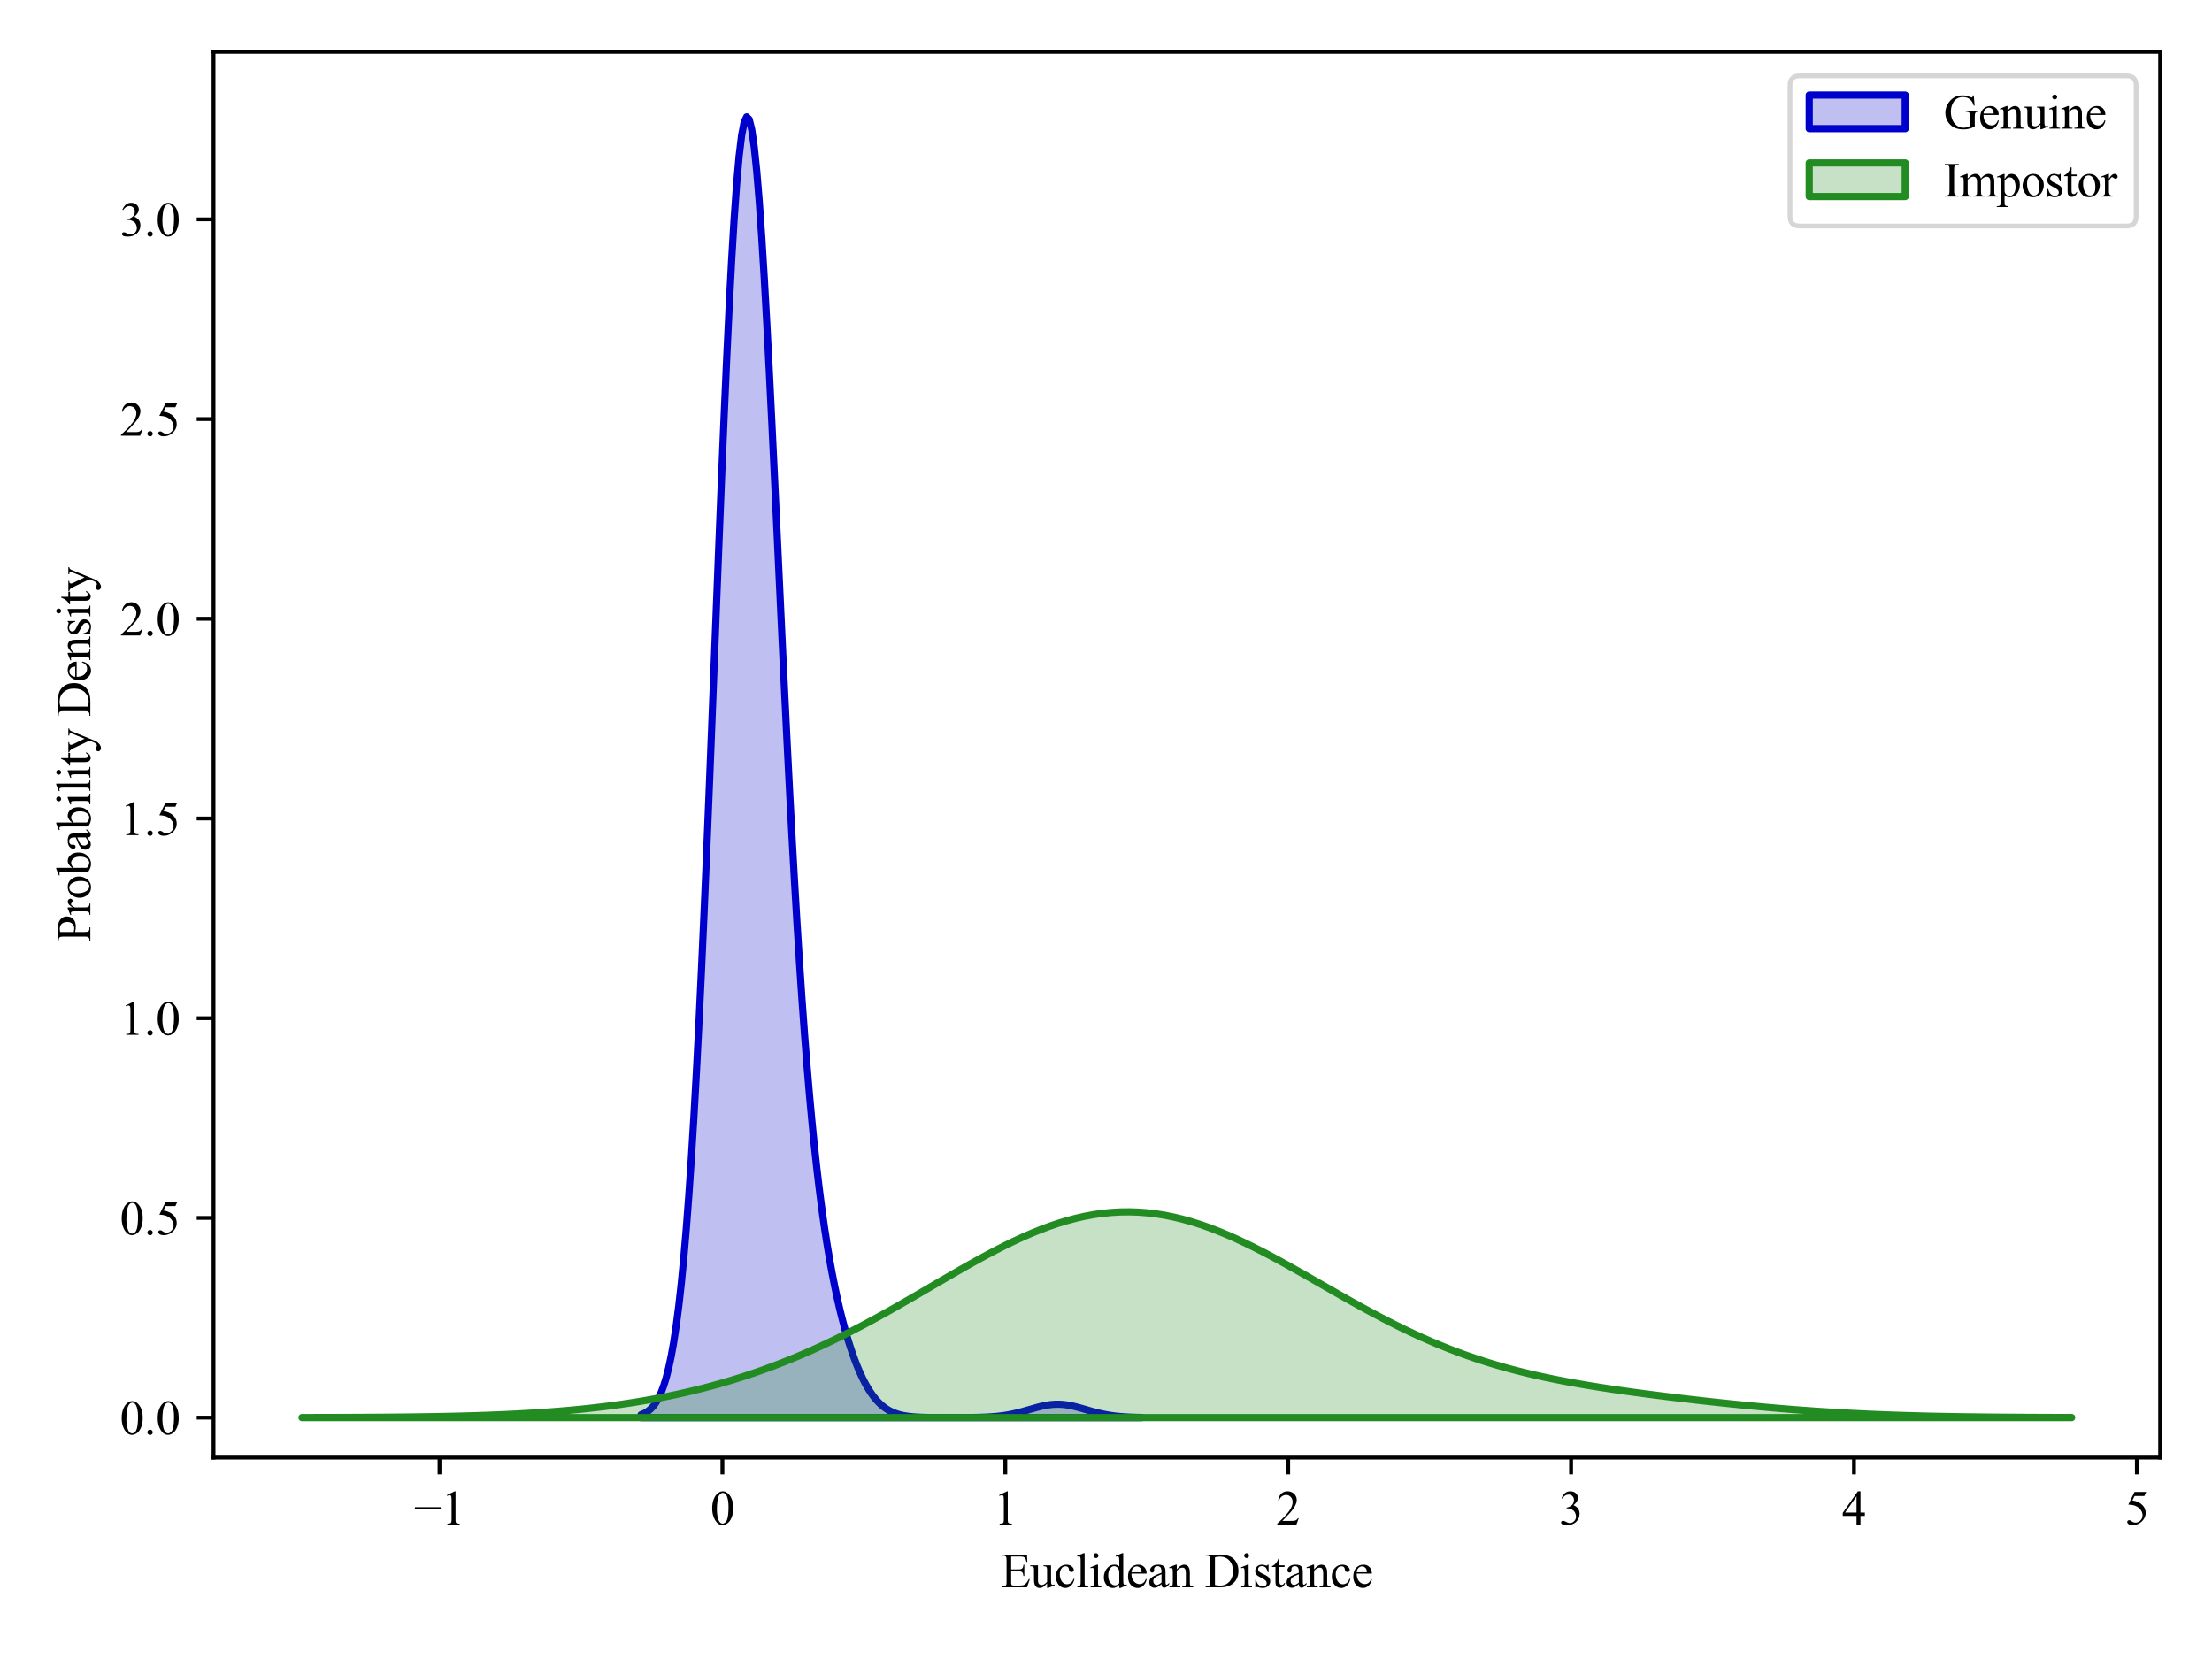<?xml version="1.0" encoding="utf-8" standalone="no"?>
<!DOCTYPE svg PUBLIC "-//W3C//DTD SVG 1.1//EN"
  "http://www.w3.org/Graphics/SVG/1.1/DTD/svg11.dtd">
<svg xmlns:xlink="http://www.w3.org/1999/xlink" width="460.8pt" height="345.6pt" viewBox="0 0 460.8 345.6" xmlns="http://www.w3.org/2000/svg" version="1.1">
 <defs>
  <style type="text/css">*{stroke-linejoin: round; stroke-linecap: butt}</style>
 </defs>
 <g id="figure_1">
  <g id="patch_1">
   <path d="M 0 345.6 
L 460.8 345.6 
L 460.8 0 
L 0 0 
z
" style="fill: #ffffff"/>
  </g>
  <g id="axes_1">
   <g id="patch_2">
    <path d="M 44.48 303.64 
L 450 303.64 
L 450 10.8 
L 44.48 10.8 
z
" style="fill: #ffffff"/>
   </g>
   <g id="PolyCollection_1">
    <defs>
     <path id="mff03c58e31" d="M 133.545 -50.89 
L 133.545 -50.281 
L 134.069 -50.281 
L 134.593 -50.281 
L 135.116 -50.281 
L 135.64 -50.281 
L 136.164 -50.281 
L 136.688 -50.281 
L 137.212 -50.281 
L 137.736 -50.281 
L 138.26 -50.281 
L 138.784 -50.281 
L 139.308 -50.281 
L 139.832 -50.281 
L 140.356 -50.281 
L 140.879 -50.281 
L 141.403 -50.281 
L 141.927 -50.281 
L 142.451 -50.281 
L 142.975 -50.281 
L 143.499 -50.281 
L 144.023 -50.281 
L 144.547 -50.281 
L 145.071 -50.281 
L 145.595 -50.281 
L 146.118 -50.281 
L 146.642 -50.281 
L 147.166 -50.281 
L 147.69 -50.281 
L 148.214 -50.281 
L 148.738 -50.281 
L 149.262 -50.281 
L 149.786 -50.281 
L 150.31 -50.281 
L 150.834 -50.281 
L 151.358 -50.281 
L 151.881 -50.281 
L 152.405 -50.281 
L 152.929 -50.281 
L 153.453 -50.281 
L 153.977 -50.281 
L 154.501 -50.281 
L 155.025 -50.281 
L 155.549 -50.281 
L 156.073 -50.281 
L 156.597 -50.281 
L 157.121 -50.281 
L 157.644 -50.281 
L 158.168 -50.281 
L 158.692 -50.281 
L 159.216 -50.281 
L 159.74 -50.281 
L 160.264 -50.281 
L 160.788 -50.281 
L 161.312 -50.281 
L 161.836 -50.281 
L 162.36 -50.281 
L 162.883 -50.281 
L 163.407 -50.281 
L 163.931 -50.281 
L 164.455 -50.281 
L 164.979 -50.281 
L 165.503 -50.281 
L 166.027 -50.281 
L 166.551 -50.281 
L 167.075 -50.281 
L 167.599 -50.281 
L 168.123 -50.281 
L 168.646 -50.281 
L 169.17 -50.281 
L 169.694 -50.281 
L 170.218 -50.281 
L 170.742 -50.281 
L 171.266 -50.281 
L 171.79 -50.281 
L 172.314 -50.281 
L 172.838 -50.281 
L 173.362 -50.281 
L 173.886 -50.281 
L 174.409 -50.281 
L 174.933 -50.281 
L 175.457 -50.281 
L 175.981 -50.281 
L 176.505 -50.281 
L 177.029 -50.281 
L 177.553 -50.281 
L 178.077 -50.281 
L 178.601 -50.281 
L 179.125 -50.281 
L 179.648 -50.281 
L 180.172 -50.281 
L 180.696 -50.281 
L 181.22 -50.281 
L 181.744 -50.281 
L 182.268 -50.281 
L 182.792 -50.281 
L 183.316 -50.281 
L 183.84 -50.281 
L 184.364 -50.281 
L 184.888 -50.281 
L 185.411 -50.281 
L 185.935 -50.281 
L 186.459 -50.281 
L 186.983 -50.281 
L 187.507 -50.281 
L 188.031 -50.281 
L 188.555 -50.281 
L 189.079 -50.281 
L 189.603 -50.281 
L 190.127 -50.281 
L 190.651 -50.281 
L 191.174 -50.281 
L 191.698 -50.281 
L 192.222 -50.281 
L 192.746 -50.281 
L 193.27 -50.281 
L 193.794 -50.281 
L 194.318 -50.281 
L 194.842 -50.281 
L 195.366 -50.281 
L 195.89 -50.281 
L 196.413 -50.281 
L 196.937 -50.281 
L 197.461 -50.281 
L 197.985 -50.281 
L 198.509 -50.281 
L 199.033 -50.281 
L 199.557 -50.281 
L 200.081 -50.281 
L 200.605 -50.281 
L 201.129 -50.281 
L 201.653 -50.281 
L 202.176 -50.281 
L 202.7 -50.281 
L 203.224 -50.281 
L 203.748 -50.281 
L 204.272 -50.281 
L 204.796 -50.281 
L 205.32 -50.281 
L 205.844 -50.281 
L 206.368 -50.281 
L 206.892 -50.281 
L 207.416 -50.281 
L 207.939 -50.281 
L 208.463 -50.281 
L 208.987 -50.281 
L 209.511 -50.281 
L 210.035 -50.281 
L 210.559 -50.281 
L 211.083 -50.281 
L 211.607 -50.281 
L 212.131 -50.281 
L 212.655 -50.281 
L 213.178 -50.281 
L 213.702 -50.281 
L 214.226 -50.281 
L 214.75 -50.281 
L 215.274 -50.281 
L 215.798 -50.281 
L 216.322 -50.281 
L 216.846 -50.281 
L 217.37 -50.281 
L 217.894 -50.281 
L 218.418 -50.281 
L 218.941 -50.281 
L 219.465 -50.281 
L 219.989 -50.281 
L 220.513 -50.281 
L 221.037 -50.281 
L 221.561 -50.281 
L 222.085 -50.281 
L 222.609 -50.281 
L 223.133 -50.281 
L 223.657 -50.281 
L 224.181 -50.281 
L 224.704 -50.281 
L 225.228 -50.281 
L 225.752 -50.281 
L 226.276 -50.281 
L 226.8 -50.281 
L 227.324 -50.281 
L 227.848 -50.281 
L 228.372 -50.281 
L 228.896 -50.281 
L 229.42 -50.281 
L 229.943 -50.281 
L 230.467 -50.281 
L 230.991 -50.281 
L 231.515 -50.281 
L 232.039 -50.281 
L 232.563 -50.281 
L 233.087 -50.281 
L 233.611 -50.281 
L 234.135 -50.281 
L 234.659 -50.281 
L 235.183 -50.281 
L 235.706 -50.281 
L 236.23 -50.281 
L 236.754 -50.281 
L 237.278 -50.281 
L 237.802 -50.281 
L 237.802 -50.312 
L 237.802 -50.312 
L 237.278 -50.321 
L 236.754 -50.333 
L 236.23 -50.348 
L 235.706 -50.367 
L 235.183 -50.389 
L 234.659 -50.416 
L 234.135 -50.449 
L 233.611 -50.488 
L 233.087 -50.534 
L 232.563 -50.588 
L 232.039 -50.651 
L 231.515 -50.722 
L 230.991 -50.803 
L 230.467 -50.894 
L 229.943 -50.995 
L 229.42 -51.106 
L 228.896 -51.227 
L 228.372 -51.356 
L 227.848 -51.494 
L 227.324 -51.638 
L 226.8 -51.786 
L 226.276 -51.938 
L 225.752 -52.09 
L 225.228 -52.241 
L 224.704 -52.386 
L 224.181 -52.525 
L 223.657 -52.653 
L 223.133 -52.768 
L 222.609 -52.868 
L 222.085 -52.951 
L 221.561 -53.014 
L 221.037 -53.056 
L 220.513 -53.076 
L 219.989 -53.073 
L 219.465 -53.048 
L 218.941 -53.001 
L 218.418 -52.933 
L 217.894 -52.847 
L 217.37 -52.743 
L 216.846 -52.624 
L 216.322 -52.493 
L 215.798 -52.353 
L 215.274 -52.206 
L 214.75 -52.055 
L 214.226 -51.902 
L 213.702 -51.751 
L 213.178 -51.603 
L 212.655 -51.461 
L 212.131 -51.325 
L 211.607 -51.198 
L 211.083 -51.08 
L 210.559 -50.971 
L 210.035 -50.872 
L 209.511 -50.783 
L 208.987 -50.705 
L 208.463 -50.635 
L 207.939 -50.575 
L 207.416 -50.523 
L 206.892 -50.479 
L 206.368 -50.441 
L 205.844 -50.409 
L 205.32 -50.383 
L 204.796 -50.362 
L 204.272 -50.344 
L 203.748 -50.33 
L 203.224 -50.319 
L 202.7 -50.31 
L 202.176 -50.303 
L 201.653 -50.298 
L 201.129 -50.293 
L 200.605 -50.29 
L 200.081 -50.288 
L 199.557 -50.286 
L 199.033 -50.285 
L 198.509 -50.284 
L 197.985 -50.284 
L 197.461 -50.284 
L 196.937 -50.285 
L 196.413 -50.286 
L 195.89 -50.288 
L 195.366 -50.29 
L 194.842 -50.293 
L 194.318 -50.298 
L 193.794 -50.304 
L 193.27 -50.313 
L 192.746 -50.324 
L 192.222 -50.339 
L 191.698 -50.358 
L 191.174 -50.383 
L 190.651 -50.416 
L 190.127 -50.457 
L 189.603 -50.509 
L 189.079 -50.574 
L 188.555 -50.654 
L 188.031 -50.754 
L 187.507 -50.876 
L 186.983 -51.024 
L 186.459 -51.203 
L 185.935 -51.416 
L 185.411 -51.669 
L 184.888 -51.967 
L 184.364 -52.315 
L 183.84 -52.718 
L 183.316 -53.182 
L 182.792 -53.713 
L 182.268 -54.316 
L 181.744 -54.995 
L 181.22 -55.757 
L 180.696 -56.604 
L 180.172 -57.543 
L 179.648 -58.577 
L 179.125 -59.709 
L 178.601 -60.945 
L 178.077 -62.287 
L 177.553 -63.741 
L 177.029 -65.312 
L 176.505 -67.006 
L 175.981 -68.829 
L 175.457 -70.791 
L 174.933 -72.903 
L 174.409 -75.178 
L 173.886 -77.631 
L 173.362 -80.28 
L 172.838 -83.148 
L 172.314 -86.256 
L 171.79 -89.634 
L 171.266 -93.309 
L 170.742 -97.313 
L 170.218 -101.679 
L 169.694 -106.441 
L 169.17 -111.632 
L 168.646 -117.284 
L 168.123 -123.426 
L 167.599 -130.084 
L 167.075 -137.277 
L 166.551 -145.018 
L 166.027 -153.307 
L 165.503 -162.139 
L 164.979 -171.491 
L 164.455 -181.329 
L 163.931 -191.603 
L 163.407 -202.247 
L 162.883 -213.179 
L 162.36 -224.297 
L 161.836 -235.488 
L 161.312 -246.619 
L 160.788 -257.548 
L 160.264 -268.121 
L 159.74 -278.174 
L 159.216 -287.544 
L 158.692 -296.063 
L 158.168 -303.572 
L 157.644 -309.919 
L 157.121 -314.967 
L 156.597 -318.598 
L 156.073 -320.715 
L 155.549 -321.251 
L 155.025 -320.166 
L 154.501 -317.449 
L 153.977 -313.126 
L 153.453 -307.251 
L 152.929 -299.91 
L 152.405 -291.218 
L 151.881 -281.315 
L 151.358 -270.36 
L 150.834 -258.532 
L 150.31 -246.016 
L 149.786 -233.008 
L 149.262 -219.701 
L 148.738 -206.283 
L 148.214 -192.933 
L 147.69 -179.817 
L 147.166 -167.083 
L 146.642 -154.857 
L 146.118 -143.248 
L 145.595 -132.338 
L 145.071 -122.191 
L 144.547 -112.845 
L 144.023 -104.321 
L 143.499 -96.62 
L 142.975 -89.727 
L 142.451 -83.614 
L 141.927 -78.242 
L 141.403 -73.564 
L 140.879 -69.525 
L 140.356 -66.07 
L 139.832 -63.139 
L 139.308 -60.674 
L 138.784 -58.619 
L 138.26 -56.92 
L 137.736 -55.528 
L 137.212 -54.397 
L 136.688 -53.486 
L 136.164 -52.757 
L 135.64 -52.18 
L 135.116 -51.726 
L 134.593 -51.372 
L 134.069 -51.099 
L 133.545 -50.89 
z
" style="stroke: #0000cc; stroke-width: 1.5"/>
    </defs>
    <g clip-path="url(#p0e037ceeaf)">
     <use xlink:href="#mff03c58e31" x="0" y="345.6" style="fill: #0000cc; fill-opacity: 0.25; stroke: #0000cc; stroke-width: 1.5"/>
    </g>
   </g>
   <g id="PolyCollection_2">
    <defs>
     <path id="m3f194bb9a5" d="M 62.913 -50.295 
L 62.913 -50.281 
L 64.765 -50.281 
L 66.618 -50.281 
L 68.47 -50.281 
L 70.323 -50.281 
L 72.175 -50.281 
L 74.028 -50.281 
L 75.88 -50.281 
L 77.733 -50.281 
L 79.586 -50.281 
L 81.438 -50.281 
L 83.291 -50.281 
L 85.143 -50.281 
L 86.996 -50.281 
L 88.848 -50.281 
L 90.701 -50.281 
L 92.553 -50.281 
L 94.406 -50.281 
L 96.258 -50.281 
L 98.111 -50.281 
L 99.963 -50.281 
L 101.816 -50.281 
L 103.669 -50.281 
L 105.521 -50.281 
L 107.374 -50.281 
L 109.226 -50.281 
L 111.079 -50.281 
L 112.931 -50.281 
L 114.784 -50.281 
L 116.636 -50.281 
L 118.489 -50.281 
L 120.341 -50.281 
L 122.194 -50.281 
L 124.046 -50.281 
L 125.899 -50.281 
L 127.751 -50.281 
L 129.604 -50.281 
L 131.457 -50.281 
L 133.309 -50.281 
L 135.162 -50.281 
L 137.014 -50.281 
L 138.867 -50.281 
L 140.719 -50.281 
L 142.572 -50.281 
L 144.424 -50.281 
L 146.277 -50.281 
L 148.129 -50.281 
L 149.982 -50.281 
L 151.834 -50.281 
L 153.687 -50.281 
L 155.539 -50.281 
L 157.392 -50.281 
L 159.245 -50.281 
L 161.097 -50.281 
L 162.95 -50.281 
L 164.802 -50.281 
L 166.655 -50.281 
L 168.507 -50.281 
L 170.36 -50.281 
L 172.212 -50.281 
L 174.065 -50.281 
L 175.917 -50.281 
L 177.77 -50.281 
L 179.622 -50.281 
L 181.475 -50.281 
L 183.328 -50.281 
L 185.18 -50.281 
L 187.033 -50.281 
L 188.885 -50.281 
L 190.738 -50.281 
L 192.59 -50.281 
L 194.443 -50.281 
L 196.295 -50.281 
L 198.148 -50.281 
L 200 -50.281 
L 201.853 -50.281 
L 203.705 -50.281 
L 205.558 -50.281 
L 207.41 -50.281 
L 209.263 -50.281 
L 211.116 -50.281 
L 212.968 -50.281 
L 214.821 -50.281 
L 216.673 -50.281 
L 218.526 -50.281 
L 220.378 -50.281 
L 222.231 -50.281 
L 224.083 -50.281 
L 225.936 -50.281 
L 227.788 -50.281 
L 229.641 -50.281 
L 231.493 -50.281 
L 233.346 -50.281 
L 235.199 -50.281 
L 237.051 -50.281 
L 238.904 -50.281 
L 240.756 -50.281 
L 242.609 -50.281 
L 244.461 -50.281 
L 246.314 -50.281 
L 248.166 -50.281 
L 250.019 -50.281 
L 251.871 -50.281 
L 253.724 -50.281 
L 255.576 -50.281 
L 257.429 -50.281 
L 259.281 -50.281 
L 261.134 -50.281 
L 262.987 -50.281 
L 264.839 -50.281 
L 266.692 -50.281 
L 268.544 -50.281 
L 270.397 -50.281 
L 272.249 -50.281 
L 274.102 -50.281 
L 275.954 -50.281 
L 277.807 -50.281 
L 279.659 -50.281 
L 281.512 -50.281 
L 283.364 -50.281 
L 285.217 -50.281 
L 287.07 -50.281 
L 288.922 -50.281 
L 290.775 -50.281 
L 292.627 -50.281 
L 294.48 -50.281 
L 296.332 -50.281 
L 298.185 -50.281 
L 300.037 -50.281 
L 301.89 -50.281 
L 303.742 -50.281 
L 305.595 -50.281 
L 307.447 -50.281 
L 309.3 -50.281 
L 311.152 -50.281 
L 313.005 -50.281 
L 314.858 -50.281 
L 316.71 -50.281 
L 318.563 -50.281 
L 320.415 -50.281 
L 322.268 -50.281 
L 324.12 -50.281 
L 325.973 -50.281 
L 327.825 -50.281 
L 329.678 -50.281 
L 331.53 -50.281 
L 333.383 -50.281 
L 335.235 -50.281 
L 337.088 -50.281 
L 338.941 -50.281 
L 340.793 -50.281 
L 342.646 -50.281 
L 344.498 -50.281 
L 346.351 -50.281 
L 348.203 -50.281 
L 350.056 -50.281 
L 351.908 -50.281 
L 353.761 -50.281 
L 355.613 -50.281 
L 357.466 -50.281 
L 359.318 -50.281 
L 361.171 -50.281 
L 363.023 -50.281 
L 364.876 -50.281 
L 366.729 -50.281 
L 368.581 -50.281 
L 370.434 -50.281 
L 372.286 -50.281 
L 374.139 -50.281 
L 375.991 -50.281 
L 377.844 -50.281 
L 379.696 -50.281 
L 381.549 -50.281 
L 383.401 -50.281 
L 385.254 -50.281 
L 387.106 -50.281 
L 388.959 -50.281 
L 390.811 -50.281 
L 392.664 -50.281 
L 394.517 -50.281 
L 396.369 -50.281 
L 398.222 -50.281 
L 400.074 -50.281 
L 401.927 -50.281 
L 403.779 -50.281 
L 405.632 -50.281 
L 407.484 -50.281 
L 409.337 -50.281 
L 411.189 -50.281 
L 413.042 -50.281 
L 414.894 -50.281 
L 416.747 -50.281 
L 418.6 -50.281 
L 420.452 -50.281 
L 422.305 -50.281 
L 424.157 -50.281 
L 426.01 -50.281 
L 427.862 -50.281 
L 429.715 -50.281 
L 431.567 -50.281 
L 431.567 -50.302 
L 431.567 -50.302 
L 429.715 -50.307 
L 427.862 -50.312 
L 426.01 -50.318 
L 424.157 -50.326 
L 422.305 -50.335 
L 420.452 -50.345 
L 418.6 -50.357 
L 416.747 -50.371 
L 414.894 -50.388 
L 413.042 -50.406 
L 411.189 -50.428 
L 409.337 -50.452 
L 407.484 -50.48 
L 405.632 -50.512 
L 403.779 -50.547 
L 401.927 -50.587 
L 400.074 -50.632 
L 398.222 -50.682 
L 396.369 -50.737 
L 394.517 -50.798 
L 392.664 -50.865 
L 390.811 -50.938 
L 388.959 -51.018 
L 387.106 -51.105 
L 385.254 -51.199 
L 383.401 -51.301 
L 381.549 -51.41 
L 379.696 -51.526 
L 377.844 -51.65 
L 375.991 -51.782 
L 374.139 -51.921 
L 372.286 -52.067 
L 370.434 -52.221 
L 368.581 -52.381 
L 366.729 -52.549 
L 364.876 -52.723 
L 363.023 -52.903 
L 361.171 -53.09 
L 359.318 -53.282 
L 357.466 -53.479 
L 355.613 -53.682 
L 353.761 -53.891 
L 351.908 -54.104 
L 350.056 -54.323 
L 348.203 -54.546 
L 346.351 -54.776 
L 344.498 -55.011 
L 342.646 -55.252 
L 340.793 -55.5 
L 338.941 -55.756 
L 337.088 -56.02 
L 335.235 -56.294 
L 333.383 -56.579 
L 331.53 -56.876 
L 329.678 -57.186 
L 327.825 -57.512 
L 325.973 -57.854 
L 324.12 -58.215 
L 322.268 -58.596 
L 320.415 -59 
L 318.563 -59.427 
L 316.71 -59.88 
L 314.858 -60.36 
L 313.005 -60.87 
L 311.152 -61.409 
L 309.3 -61.981 
L 307.447 -62.586 
L 305.595 -63.224 
L 303.742 -63.897 
L 301.89 -64.605 
L 300.037 -65.348 
L 298.185 -66.125 
L 296.332 -66.937 
L 294.48 -67.783 
L 292.627 -68.661 
L 290.775 -69.57 
L 288.922 -70.507 
L 287.07 -71.472 
L 285.217 -72.46 
L 283.364 -73.47 
L 281.512 -74.498 
L 279.659 -75.54 
L 277.807 -76.592 
L 275.954 -77.652 
L 274.102 -78.713 
L 272.249 -79.772 
L 270.397 -80.825 
L 268.544 -81.865 
L 266.692 -82.889 
L 264.839 -83.891 
L 262.987 -84.866 
L 261.134 -85.809 
L 259.281 -86.715 
L 257.429 -87.58 
L 255.576 -88.397 
L 253.724 -89.163 
L 251.871 -89.872 
L 250.019 -90.522 
L 248.166 -91.107 
L 246.314 -91.625 
L 244.461 -92.071 
L 242.609 -92.443 
L 240.756 -92.739 
L 238.904 -92.956 
L 237.051 -93.093 
L 235.199 -93.15 
L 233.346 -93.124 
L 231.493 -93.018 
L 229.641 -92.831 
L 227.788 -92.563 
L 225.936 -92.218 
L 224.083 -91.797 
L 222.231 -91.302 
L 220.378 -90.737 
L 218.526 -90.105 
L 216.673 -89.41 
L 214.821 -88.656 
L 212.968 -87.848 
L 211.116 -86.99 
L 209.263 -86.086 
L 207.41 -85.143 
L 205.558 -84.166 
L 203.705 -83.158 
L 201.853 -82.126 
L 200 -81.075 
L 198.148 -80.009 
L 196.295 -78.932 
L 194.443 -77.851 
L 192.59 -76.769 
L 190.738 -75.689 
L 188.885 -74.617 
L 187.033 -73.554 
L 185.18 -72.506 
L 183.328 -71.473 
L 181.475 -70.46 
L 179.622 -69.468 
L 177.77 -68.5 
L 175.917 -67.556 
L 174.065 -66.639 
L 172.212 -65.749 
L 170.36 -64.887 
L 168.507 -64.055 
L 166.655 -63.252 
L 164.802 -62.48 
L 162.95 -61.737 
L 161.097 -61.024 
L 159.245 -60.341 
L 157.392 -59.688 
L 155.539 -59.064 
L 153.687 -58.469 
L 151.834 -57.902 
L 149.982 -57.363 
L 148.129 -56.851 
L 146.277 -56.366 
L 144.424 -55.907 
L 142.572 -55.473 
L 140.719 -55.064 
L 138.867 -54.678 
L 137.014 -54.316 
L 135.162 -53.976 
L 133.309 -53.657 
L 131.457 -53.36 
L 129.604 -53.082 
L 127.751 -52.824 
L 125.899 -52.584 
L 124.046 -52.362 
L 122.194 -52.157 
L 120.341 -51.967 
L 118.489 -51.793 
L 116.636 -51.634 
L 114.784 -51.488 
L 112.931 -51.355 
L 111.079 -51.234 
L 109.226 -51.124 
L 107.374 -51.025 
L 105.521 -50.935 
L 103.669 -50.855 
L 101.816 -50.783 
L 99.963 -50.719 
L 98.111 -50.662 
L 96.258 -50.611 
L 94.406 -50.566 
L 92.553 -50.526 
L 90.701 -50.492 
L 88.848 -50.461 
L 86.996 -50.435 
L 85.143 -50.412 
L 83.291 -50.392 
L 81.438 -50.375 
L 79.586 -50.36 
L 77.733 -50.347 
L 75.88 -50.336 
L 74.028 -50.327 
L 72.175 -50.319 
L 70.323 -50.313 
L 68.47 -50.307 
L 66.618 -50.302 
L 64.765 -50.299 
L 62.913 -50.295 
z
" style="stroke: #228b22; stroke-width: 1.5"/>
    </defs>
    <g clip-path="url(#p0e037ceeaf)">
     <use xlink:href="#m3f194bb9a5" x="0" y="345.6" style="fill: #228b22; fill-opacity: 0.25; stroke: #228b22; stroke-width: 1.5"/>
    </g>
   </g>
   <g id="matplotlib.axis_1">
    <g id="xtick_1">
     <g id="line2d_1">
      <defs>
       <path id="m911062a049" d="M 0 0 
L 0 3.5 
" style="stroke: #000000; stroke-width: 0.8"/>
      </defs>
      <g>
       <use xlink:href="#m911062a049" x="91.561" y="303.64" style="stroke: #000000; stroke-width: 0.8"/>
      </g>
     </g>
     <g id="text_1">
      <!-- −1 -->
      <g transform="translate(86.241 317.584) scale(0.1 -0.1)">
       <defs>
        <path id="TimesNewRomanPSMT-2212" d="M 3484 2000 
L 116 2000 
L 116 2256 
L 3484 2256 
L 3484 2000 
z
" transform="scale(0.016)"/>
        <path id="TimesNewRomanPSMT-31" d="M 750 3822 
L 1781 4325 
L 1884 4325 
L 1884 747 
Q 1884 391 1914 303 
Q 1944 216 2037 169 
Q 2131 122 2419 116 
L 2419 0 
L 825 0 
L 825 116 
Q 1125 122 1212 167 
Q 1300 213 1334 289 
Q 1369 366 1369 747 
L 1369 3034 
Q 1369 3497 1338 3628 
Q 1316 3728 1258 3775 
Q 1200 3822 1119 3822 
Q 1003 3822 797 3725 
L 750 3822 
z
" transform="scale(0.016)"/>
       </defs>
       <use xlink:href="#TimesNewRomanPSMT-2212"/>
       <use xlink:href="#TimesNewRomanPSMT-31" x="56.396"/>
      </g>
     </g>
    </g>
    <g id="xtick_2">
     <g id="line2d_2">
      <g>
       <use xlink:href="#m911062a049" x="150.492" y="303.64" style="stroke: #000000; stroke-width: 0.8"/>
      </g>
     </g>
     <g id="text_2">
      <!-- 0 -->
      <g transform="translate(147.992 317.584) scale(0.1 -0.1)">
       <defs>
        <path id="TimesNewRomanPSMT-30" d="M 231 2094 
Q 231 2819 450 3342 
Q 669 3866 1031 4122 
Q 1313 4325 1613 4325 
Q 2100 4325 2488 3828 
Q 2972 3213 2972 2159 
Q 2972 1422 2759 906 
Q 2547 391 2217 158 
Q 1888 -75 1581 -75 
Q 975 -75 572 641 
Q 231 1244 231 2094 
z
M 844 2016 
Q 844 1141 1059 588 
Q 1238 122 1591 122 
Q 1759 122 1940 273 
Q 2122 425 2216 781 
Q 2359 1319 2359 2297 
Q 2359 3022 2209 3506 
Q 2097 3866 1919 4016 
Q 1791 4119 1609 4119 
Q 1397 4119 1231 3928 
Q 1006 3669 925 3112 
Q 844 2556 844 2016 
z
" transform="scale(0.016)"/>
       </defs>
       <use xlink:href="#TimesNewRomanPSMT-30"/>
      </g>
     </g>
    </g>
    <g id="xtick_3">
     <g id="line2d_3">
      <g>
       <use xlink:href="#m911062a049" x="209.424" y="303.64" style="stroke: #000000; stroke-width: 0.8"/>
      </g>
     </g>
     <g id="text_3">
      <!-- 1 -->
      <g transform="translate(206.924 317.584) scale(0.1 -0.1)">
       <use xlink:href="#TimesNewRomanPSMT-31"/>
      </g>
     </g>
    </g>
    <g id="xtick_4">
     <g id="line2d_4">
      <g>
       <use xlink:href="#m911062a049" x="268.355" y="303.64" style="stroke: #000000; stroke-width: 0.8"/>
      </g>
     </g>
     <g id="text_4">
      <!-- 2 -->
      <g transform="translate(265.855 317.584) scale(0.1 -0.1)">
       <defs>
        <path id="TimesNewRomanPSMT-32" d="M 2934 816 
L 2638 0 
L 138 0 
L 138 116 
Q 1241 1122 1691 1759 
Q 2141 2397 2141 2925 
Q 2141 3328 1894 3587 
Q 1647 3847 1303 3847 
Q 991 3847 742 3664 
Q 494 3481 375 3128 
L 259 3128 
Q 338 3706 661 4015 
Q 984 4325 1469 4325 
Q 1984 4325 2329 3994 
Q 2675 3663 2675 3213 
Q 2675 2891 2525 2569 
Q 2294 2063 1775 1497 
Q 997 647 803 472 
L 1909 472 
Q 2247 472 2383 497 
Q 2519 522 2628 598 
Q 2738 675 2819 816 
L 2934 816 
z
" transform="scale(0.016)"/>
       </defs>
       <use xlink:href="#TimesNewRomanPSMT-32"/>
      </g>
     </g>
    </g>
    <g id="xtick_5">
     <g id="line2d_5">
      <g>
       <use xlink:href="#m911062a049" x="327.287" y="303.64" style="stroke: #000000; stroke-width: 0.8"/>
      </g>
     </g>
     <g id="text_5">
      <!-- 3 -->
      <g transform="translate(324.787 317.584) scale(0.1 -0.1)">
       <defs>
        <path id="TimesNewRomanPSMT-33" d="M 325 3431 
Q 506 3859 782 4092 
Q 1059 4325 1472 4325 
Q 1981 4325 2253 3994 
Q 2459 3747 2459 3466 
Q 2459 3003 1878 2509 
Q 2269 2356 2469 2072 
Q 2669 1788 2669 1403 
Q 2669 853 2319 450 
Q 1863 -75 997 -75 
Q 569 -75 414 31 
Q 259 138 259 259 
Q 259 350 332 419 
Q 406 488 509 488 
Q 588 488 669 463 
Q 722 447 909 348 
Q 1097 250 1169 231 
Q 1284 197 1416 197 
Q 1734 197 1970 444 
Q 2206 691 2206 1028 
Q 2206 1275 2097 1509 
Q 2016 1684 1919 1775 
Q 1784 1900 1550 2001 
Q 1316 2103 1072 2103 
L 972 2103 
L 972 2197 
Q 1219 2228 1467 2375 
Q 1716 2522 1828 2728 
Q 1941 2934 1941 3181 
Q 1941 3503 1739 3701 
Q 1538 3900 1238 3900 
Q 753 3900 428 3381 
L 325 3431 
z
" transform="scale(0.016)"/>
       </defs>
       <use xlink:href="#TimesNewRomanPSMT-33"/>
      </g>
     </g>
    </g>
    <g id="xtick_6">
     <g id="line2d_6">
      <g>
       <use xlink:href="#m911062a049" x="386.218" y="303.64" style="stroke: #000000; stroke-width: 0.8"/>
      </g>
     </g>
     <g id="text_6">
      <!-- 4 -->
      <g transform="translate(383.718 317.584) scale(0.1 -0.1)">
       <defs>
        <path id="TimesNewRomanPSMT-34" d="M 2978 1563 
L 2978 1119 
L 2409 1119 
L 2409 0 
L 1894 0 
L 1894 1119 
L 100 1119 
L 100 1519 
L 2066 4325 
L 2409 4325 
L 2409 1563 
L 2978 1563 
z
M 1894 1563 
L 1894 3666 
L 406 1563 
L 1894 1563 
z
" transform="scale(0.016)"/>
       </defs>
       <use xlink:href="#TimesNewRomanPSMT-34"/>
      </g>
     </g>
    </g>
    <g id="xtick_7">
     <g id="line2d_7">
      <g>
       <use xlink:href="#m911062a049" x="445.15" y="303.64" style="stroke: #000000; stroke-width: 0.8"/>
      </g>
     </g>
     <g id="text_7">
      <!-- 5 -->
      <g transform="translate(442.65 317.584) scale(0.1 -0.1)">
       <defs>
        <path id="TimesNewRomanPSMT-35" d="M 2778 4238 
L 2534 3706 
L 1259 3706 
L 981 3138 
Q 1809 3016 2294 2522 
Q 2709 2097 2709 1522 
Q 2709 1188 2573 903 
Q 2438 619 2231 419 
Q 2025 219 1772 97 
Q 1413 -75 1034 -75 
Q 653 -75 479 54 
Q 306 184 306 341 
Q 306 428 378 495 
Q 450 563 559 563 
Q 641 563 702 538 
Q 763 513 909 409 
Q 1144 247 1384 247 
Q 1750 247 2026 523 
Q 2303 800 2303 1197 
Q 2303 1581 2056 1914 
Q 1809 2247 1375 2428 
Q 1034 2569 447 2591 
L 1259 4238 
L 2778 4238 
z
" transform="scale(0.016)"/>
       </defs>
       <use xlink:href="#TimesNewRomanPSMT-35"/>
      </g>
     </g>
    </g>
    <g id="text_8">
     <!-- Euclidean Distance -->
     <g transform="translate(208.506 330.667) scale(0.1 -0.1)">
      <defs>
       <path id="TimesNewRomanPSMT-45" d="M 1338 4006 
L 1338 2331 
L 2269 2331 
Q 2631 2331 2753 2441 
Q 2916 2584 2934 2947 
L 3050 2947 
L 3050 1472 
L 2934 1472 
Q 2891 1781 2847 1869 
Q 2791 1978 2662 2040 
Q 2534 2103 2269 2103 
L 1338 2103 
L 1338 706 
Q 1338 425 1363 364 
Q 1388 303 1450 267 
Q 1513 231 1688 231 
L 2406 231 
Q 2766 231 2928 281 
Q 3091 331 3241 478 
Q 3434 672 3638 1063 
L 3763 1063 
L 3397 0 
L 131 0 
L 131 116 
L 281 116 
Q 431 116 566 188 
Q 666 238 702 338 
Q 738 438 738 747 
L 738 3500 
Q 738 3903 656 3997 
Q 544 4122 281 4122 
L 131 4122 
L 131 4238 
L 3397 4238 
L 3444 3309 
L 3322 3309 
Q 3256 3644 3176 3769 
Q 3097 3894 2941 3959 
Q 2816 4006 2500 4006 
L 1338 4006 
z
" transform="scale(0.016)"/>
       <path id="TimesNewRomanPSMT-75" d="M 2709 2863 
L 2709 1128 
Q 2709 631 2732 520 
Q 2756 409 2807 365 
Q 2859 322 2928 322 
Q 3025 322 3147 375 
L 3191 266 
L 2334 -88 
L 2194 -88 
L 2194 519 
Q 1825 119 1631 15 
Q 1438 -88 1222 -88 
Q 981 -88 804 51 
Q 628 191 559 409 
Q 491 628 491 1028 
L 491 2306 
Q 491 2509 447 2587 
Q 403 2666 317 2708 
Q 231 2750 6 2747 
L 6 2863 
L 1009 2863 
L 1009 947 
Q 1009 547 1148 422 
Q 1288 297 1484 297 
Q 1619 297 1789 381 
Q 1959 466 2194 703 
L 2194 2325 
Q 2194 2569 2105 2655 
Q 2016 2741 1734 2747 
L 1734 2863 
L 2709 2863 
z
" transform="scale(0.016)"/>
       <path id="TimesNewRomanPSMT-63" d="M 2631 1088 
Q 2516 522 2178 217 
Q 1841 -88 1431 -88 
Q 944 -88 581 321 
Q 219 731 219 1428 
Q 219 2103 620 2525 
Q 1022 2947 1584 2947 
Q 2006 2947 2278 2723 
Q 2550 2500 2550 2259 
Q 2550 2141 2473 2067 
Q 2397 1994 2259 1994 
Q 2075 1994 1981 2113 
Q 1928 2178 1911 2362 
Q 1894 2547 1784 2644 
Q 1675 2738 1481 2738 
Q 1169 2738 978 2506 
Q 725 2200 725 1697 
Q 725 1184 976 792 
Q 1228 400 1656 400 
Q 1963 400 2206 609 
Q 2378 753 2541 1131 
L 2631 1088 
z
" transform="scale(0.016)"/>
       <path id="TimesNewRomanPSMT-6c" d="M 1184 4444 
L 1184 647 
Q 1184 378 1223 290 
Q 1263 203 1344 158 
Q 1425 113 1647 113 
L 1647 0 
L 244 0 
L 244 113 
Q 441 113 512 153 
Q 584 194 625 287 
Q 666 381 666 647 
L 666 3247 
Q 666 3731 644 3842 
Q 622 3953 573 3993 
Q 525 4034 450 4034 
Q 369 4034 244 3984 
L 191 4094 
L 1044 4444 
L 1184 4444 
z
" transform="scale(0.016)"/>
       <path id="TimesNewRomanPSMT-69" d="M 928 4444 
Q 1059 4444 1151 4351 
Q 1244 4259 1244 4128 
Q 1244 3997 1151 3903 
Q 1059 3809 928 3809 
Q 797 3809 703 3903 
Q 609 3997 609 4128 
Q 609 4259 701 4351 
Q 794 4444 928 4444 
z
M 1188 2947 
L 1188 647 
Q 1188 378 1227 289 
Q 1266 200 1342 156 
Q 1419 113 1622 113 
L 1622 0 
L 231 0 
L 231 113 
Q 441 113 512 153 
Q 584 194 626 287 
Q 669 381 669 647 
L 669 1750 
Q 669 2216 641 2353 
Q 619 2453 572 2492 
Q 525 2531 444 2531 
Q 356 2531 231 2484 
L 188 2597 
L 1050 2947 
L 1188 2947 
z
" transform="scale(0.016)"/>
       <path id="TimesNewRomanPSMT-64" d="M 2222 322 
Q 2013 103 1813 7 
Q 1613 -88 1381 -88 
Q 913 -88 563 304 
Q 213 697 213 1313 
Q 213 1928 600 2439 
Q 988 2950 1597 2950 
Q 1975 2950 2222 2709 
L 2222 3238 
Q 2222 3728 2198 3840 
Q 2175 3953 2125 3993 
Q 2075 4034 2000 4034 
Q 1919 4034 1784 3984 
L 1744 4094 
L 2597 4444 
L 2738 4444 
L 2738 1134 
Q 2738 631 2761 520 
Q 2784 409 2836 365 
Q 2888 322 2956 322 
Q 3041 322 3181 375 
L 3216 266 
L 2366 -88 
L 2222 -88 
L 2222 322 
z
M 2222 541 
L 2222 2016 
Q 2203 2228 2109 2403 
Q 2016 2578 1861 2667 
Q 1706 2756 1559 2756 
Q 1284 2756 1069 2509 
Q 784 2184 784 1559 
Q 784 928 1059 592 
Q 1334 256 1672 256 
Q 1956 256 2222 541 
z
" transform="scale(0.016)"/>
       <path id="TimesNewRomanPSMT-65" d="M 681 1784 
Q 678 1147 991 784 
Q 1303 422 1725 422 
Q 2006 422 2214 576 
Q 2422 731 2563 1106 
L 2659 1044 
Q 2594 616 2278 264 
Q 1963 -88 1488 -88 
Q 972 -88 605 314 
Q 238 716 238 1394 
Q 238 2128 614 2539 
Q 991 2950 1559 2950 
Q 2041 2950 2350 2633 
Q 2659 2316 2659 1784 
L 681 1784 
z
M 681 1966 
L 2006 1966 
Q 1991 2241 1941 2353 
Q 1863 2528 1708 2628 
Q 1553 2728 1384 2728 
Q 1125 2728 920 2526 
Q 716 2325 681 1966 
z
" transform="scale(0.016)"/>
       <path id="TimesNewRomanPSMT-61" d="M 1822 413 
Q 1381 72 1269 19 
Q 1100 -59 909 -59 
Q 613 -59 420 144 
Q 228 347 228 678 
Q 228 888 322 1041 
Q 450 1253 767 1440 
Q 1084 1628 1822 1897 
L 1822 2009 
Q 1822 2438 1686 2597 
Q 1550 2756 1291 2756 
Q 1094 2756 978 2650 
Q 859 2544 859 2406 
L 866 2225 
Q 866 2081 792 2003 
Q 719 1925 600 1925 
Q 484 1925 411 2006 
Q 338 2088 338 2228 
Q 338 2497 613 2722 
Q 888 2947 1384 2947 
Q 1766 2947 2009 2819 
Q 2194 2722 2281 2516 
Q 2338 2381 2338 1966 
L 2338 994 
Q 2338 584 2353 492 
Q 2369 400 2405 369 
Q 2441 338 2488 338 
Q 2538 338 2575 359 
Q 2641 400 2828 588 
L 2828 413 
Q 2478 -56 2159 -56 
Q 2006 -56 1915 50 
Q 1825 156 1822 413 
z
M 1822 616 
L 1822 1706 
Q 1350 1519 1213 1441 
Q 966 1303 859 1153 
Q 753 1003 753 825 
Q 753 600 887 451 
Q 1022 303 1197 303 
Q 1434 303 1822 616 
z
" transform="scale(0.016)"/>
       <path id="TimesNewRomanPSMT-6e" d="M 1034 2341 
Q 1538 2947 1994 2947 
Q 2228 2947 2397 2830 
Q 2566 2713 2666 2444 
Q 2734 2256 2734 1869 
L 2734 647 
Q 2734 375 2778 278 
Q 2813 200 2889 156 
Q 2966 113 3172 113 
L 3172 0 
L 1756 0 
L 1756 113 
L 1816 113 
Q 2016 113 2095 173 
Q 2175 234 2206 353 
Q 2219 400 2219 647 
L 2219 1819 
Q 2219 2209 2117 2386 
Q 2016 2563 1775 2563 
Q 1403 2563 1034 2156 
L 1034 647 
Q 1034 356 1069 288 
Q 1113 197 1189 155 
Q 1266 113 1500 113 
L 1500 0 
L 84 0 
L 84 113 
L 147 113 
Q 366 113 442 223 
Q 519 334 519 647 
L 519 1709 
Q 519 2225 495 2337 
Q 472 2450 423 2490 
Q 375 2531 294 2531 
Q 206 2531 84 2484 
L 38 2597 
L 900 2947 
L 1034 2947 
L 1034 2341 
z
" transform="scale(0.016)"/>
       <path id="TimesNewRomanPSMT-20" transform="scale(0.016)"/>
       <path id="TimesNewRomanPSMT-44" d="M 109 0 
L 109 116 
L 269 116 
Q 538 116 650 288 
Q 719 391 719 750 
L 719 3488 
Q 719 3884 631 3984 
Q 509 4122 269 4122 
L 109 4122 
L 109 4238 
L 1834 4238 
Q 2784 4238 3279 4022 
Q 3775 3806 4076 3303 
Q 4378 2800 4378 2141 
Q 4378 1256 3841 663 
Q 3238 0 2003 0 
L 109 0 
z
M 1319 306 
Q 1716 219 1984 219 
Q 2709 219 3187 728 
Q 3666 1238 3666 2109 
Q 3666 2988 3187 3494 
Q 2709 4000 1959 4000 
Q 1678 4000 1319 3909 
L 1319 306 
z
" transform="scale(0.016)"/>
       <path id="TimesNewRomanPSMT-73" d="M 2050 2947 
L 2050 1972 
L 1947 1972 
Q 1828 2431 1642 2597 
Q 1456 2763 1169 2763 
Q 950 2763 815 2647 
Q 681 2531 681 2391 
Q 681 2216 781 2091 
Q 878 1963 1175 1819 
L 1631 1597 
Q 2266 1288 2266 781 
Q 2266 391 1970 151 
Q 1675 -88 1309 -88 
Q 1047 -88 709 6 
Q 606 38 541 38 
Q 469 38 428 -44 
L 325 -44 
L 325 978 
L 428 978 
Q 516 541 762 319 
Q 1009 97 1316 97 
Q 1531 97 1667 223 
Q 1803 350 1803 528 
Q 1803 744 1651 891 
Q 1500 1038 1047 1263 
Q 594 1488 453 1669 
Q 313 1847 313 2119 
Q 313 2472 555 2709 
Q 797 2947 1181 2947 
Q 1350 2947 1591 2875 
Q 1750 2828 1803 2828 
Q 1853 2828 1881 2850 
Q 1909 2872 1947 2947 
L 2050 2947 
z
" transform="scale(0.016)"/>
       <path id="TimesNewRomanPSMT-74" d="M 1031 3803 
L 1031 2863 
L 1700 2863 
L 1700 2644 
L 1031 2644 
L 1031 788 
Q 1031 509 1111 412 
Q 1191 316 1316 316 
Q 1419 316 1516 380 
Q 1613 444 1666 569 
L 1788 569 
Q 1678 263 1478 108 
Q 1278 -47 1066 -47 
Q 922 -47 784 33 
Q 647 113 581 261 
Q 516 409 516 719 
L 516 2644 
L 63 2644 
L 63 2747 
Q 234 2816 414 2980 
Q 594 3144 734 3369 
Q 806 3488 934 3803 
L 1031 3803 
z
" transform="scale(0.016)"/>
      </defs>
      <use xlink:href="#TimesNewRomanPSMT-45"/>
      <use xlink:href="#TimesNewRomanPSMT-75" x="61.084"/>
      <use xlink:href="#TimesNewRomanPSMT-63" x="111.084"/>
      <use xlink:href="#TimesNewRomanPSMT-6c" x="155.469"/>
      <use xlink:href="#TimesNewRomanPSMT-69" x="183.252"/>
      <use xlink:href="#TimesNewRomanPSMT-64" x="211.035"/>
      <use xlink:href="#TimesNewRomanPSMT-65" x="261.035"/>
      <use xlink:href="#TimesNewRomanPSMT-61" x="305.42"/>
      <use xlink:href="#TimesNewRomanPSMT-6e" x="349.805"/>
      <use xlink:href="#TimesNewRomanPSMT-20" x="399.805"/>
      <use xlink:href="#TimesNewRomanPSMT-44" x="424.805"/>
      <use xlink:href="#TimesNewRomanPSMT-69" x="497.021"/>
      <use xlink:href="#TimesNewRomanPSMT-73" x="524.805"/>
      <use xlink:href="#TimesNewRomanPSMT-74" x="563.721"/>
      <use xlink:href="#TimesNewRomanPSMT-61" x="591.504"/>
      <use xlink:href="#TimesNewRomanPSMT-6e" x="635.889"/>
      <use xlink:href="#TimesNewRomanPSMT-63" x="685.889"/>
      <use xlink:href="#TimesNewRomanPSMT-65" x="730.273"/>
     </g>
    </g>
   </g>
   <g id="matplotlib.axis_2">
    <g id="ytick_1">
     <g id="line2d_8">
      <defs>
       <path id="m2ef3c10211" d="M 0 0 
L -3.5 0 
" style="stroke: #000000; stroke-width: 0.8"/>
      </defs>
      <g>
       <use xlink:href="#m2ef3c10211" x="44.48" y="295.319" style="stroke: #000000; stroke-width: 0.8"/>
      </g>
     </g>
     <g id="text_9">
      <!-- 0.0 -->
      <g transform="translate(24.98 298.791) scale(0.1 -0.1)">
       <defs>
        <path id="TimesNewRomanPSMT-2e" d="M 800 606 
Q 947 606 1047 504 
Q 1147 403 1147 259 
Q 1147 116 1045 14 
Q 944 -88 800 -88 
Q 656 -88 554 14 
Q 453 116 453 259 
Q 453 406 554 506 
Q 656 606 800 606 
z
" transform="scale(0.016)"/>
       </defs>
       <use xlink:href="#TimesNewRomanPSMT-30"/>
       <use xlink:href="#TimesNewRomanPSMT-2e" x="50"/>
       <use xlink:href="#TimesNewRomanPSMT-30" x="75"/>
      </g>
     </g>
    </g>
    <g id="ytick_2">
     <g id="line2d_9">
      <g>
       <use xlink:href="#m2ef3c10211" x="44.48" y="253.715" style="stroke: #000000; stroke-width: 0.8"/>
      </g>
     </g>
     <g id="text_10">
      <!-- 0.5 -->
      <g transform="translate(24.98 257.187) scale(0.1 -0.1)">
       <use xlink:href="#TimesNewRomanPSMT-30"/>
       <use xlink:href="#TimesNewRomanPSMT-2e" x="50"/>
       <use xlink:href="#TimesNewRomanPSMT-35" x="75"/>
      </g>
     </g>
    </g>
    <g id="ytick_3">
     <g id="line2d_10">
      <g>
       <use xlink:href="#m2ef3c10211" x="44.48" y="212.11" style="stroke: #000000; stroke-width: 0.8"/>
      </g>
     </g>
     <g id="text_11">
      <!-- 1.0 -->
      <g transform="translate(24.98 215.582) scale(0.1 -0.1)">
       <use xlink:href="#TimesNewRomanPSMT-31"/>
       <use xlink:href="#TimesNewRomanPSMT-2e" x="50"/>
       <use xlink:href="#TimesNewRomanPSMT-30" x="75"/>
      </g>
     </g>
    </g>
    <g id="ytick_4">
     <g id="line2d_11">
      <g>
       <use xlink:href="#m2ef3c10211" x="44.48" y="170.506" style="stroke: #000000; stroke-width: 0.8"/>
      </g>
     </g>
     <g id="text_12">
      <!-- 1.5 -->
      <g transform="translate(24.98 173.978) scale(0.1 -0.1)">
       <use xlink:href="#TimesNewRomanPSMT-31"/>
       <use xlink:href="#TimesNewRomanPSMT-2e" x="50"/>
       <use xlink:href="#TimesNewRomanPSMT-35" x="75"/>
      </g>
     </g>
    </g>
    <g id="ytick_5">
     <g id="line2d_12">
      <g>
       <use xlink:href="#m2ef3c10211" x="44.48" y="128.901" style="stroke: #000000; stroke-width: 0.8"/>
      </g>
     </g>
     <g id="text_13">
      <!-- 2.0 -->
      <g transform="translate(24.98 132.373) scale(0.1 -0.1)">
       <use xlink:href="#TimesNewRomanPSMT-32"/>
       <use xlink:href="#TimesNewRomanPSMT-2e" x="50"/>
       <use xlink:href="#TimesNewRomanPSMT-30" x="75"/>
      </g>
     </g>
    </g>
    <g id="ytick_6">
     <g id="line2d_13">
      <g>
       <use xlink:href="#m2ef3c10211" x="44.48" y="87.297" style="stroke: #000000; stroke-width: 0.8"/>
      </g>
     </g>
     <g id="text_14">
      <!-- 2.5 -->
      <g transform="translate(24.98 90.769) scale(0.1 -0.1)">
       <use xlink:href="#TimesNewRomanPSMT-32"/>
       <use xlink:href="#TimesNewRomanPSMT-2e" x="50"/>
       <use xlink:href="#TimesNewRomanPSMT-35" x="75"/>
      </g>
     </g>
    </g>
    <g id="ytick_7">
     <g id="line2d_14">
      <g>
       <use xlink:href="#m2ef3c10211" x="44.48" y="45.692" style="stroke: #000000; stroke-width: 0.8"/>
      </g>
     </g>
     <g id="text_15">
      <!-- 3.0 -->
      <g transform="translate(24.98 49.164) scale(0.1 -0.1)">
       <use xlink:href="#TimesNewRomanPSMT-33"/>
       <use xlink:href="#TimesNewRomanPSMT-2e" x="50"/>
       <use xlink:href="#TimesNewRomanPSMT-30" x="75"/>
      </g>
     </g>
    </g>
    <g id="text_16">
     <!-- Probability Density -->
     <g transform="translate(18.822 196.246) rotate(-90) scale(0.1 -0.1)">
      <defs>
       <path id="TimesNewRomanPSMT-50" d="M 1313 1984 
L 1313 750 
Q 1313 350 1400 253 
Q 1519 116 1759 116 
L 1922 116 
L 1922 0 
L 106 0 
L 106 116 
L 266 116 
Q 534 116 650 291 
Q 713 388 713 750 
L 713 3488 
Q 713 3888 628 3984 
Q 506 4122 266 4122 
L 106 4122 
L 106 4238 
L 1659 4238 
Q 2228 4238 2556 4120 
Q 2884 4003 3109 3725 
Q 3334 3447 3334 3066 
Q 3334 2547 2992 2222 
Q 2650 1897 2025 1897 
Q 1872 1897 1694 1919 
Q 1516 1941 1313 1984 
z
M 1313 2163 
Q 1478 2131 1606 2115 
Q 1734 2100 1825 2100 
Q 2150 2100 2386 2351 
Q 2622 2603 2622 3003 
Q 2622 3278 2509 3514 
Q 2397 3750 2190 3867 
Q 1984 3984 1722 3984 
Q 1563 3984 1313 3925 
L 1313 2163 
z
" transform="scale(0.016)"/>
       <path id="TimesNewRomanPSMT-72" d="M 1038 2947 
L 1038 2303 
Q 1397 2947 1775 2947 
Q 1947 2947 2059 2842 
Q 2172 2738 2172 2600 
Q 2172 2478 2090 2393 
Q 2009 2309 1897 2309 
Q 1788 2309 1652 2417 
Q 1516 2525 1450 2525 
Q 1394 2525 1328 2463 
Q 1188 2334 1038 2041 
L 1038 669 
Q 1038 431 1097 309 
Q 1138 225 1241 169 
Q 1344 113 1538 113 
L 1538 0 
L 72 0 
L 72 113 
Q 291 113 397 181 
Q 475 231 506 341 
Q 522 394 522 644 
L 522 1753 
Q 522 2253 501 2348 
Q 481 2444 426 2487 
Q 372 2531 291 2531 
Q 194 2531 72 2484 
L 41 2597 
L 906 2947 
L 1038 2947 
z
" transform="scale(0.016)"/>
       <path id="TimesNewRomanPSMT-6f" d="M 1600 2947 
Q 2250 2947 2644 2453 
Q 2978 2031 2978 1484 
Q 2978 1100 2793 706 
Q 2609 313 2286 112 
Q 1963 -88 1566 -88 
Q 919 -88 538 428 
Q 216 863 216 1403 
Q 216 1797 411 2186 
Q 606 2575 925 2761 
Q 1244 2947 1600 2947 
z
M 1503 2744 
Q 1338 2744 1170 2645 
Q 1003 2547 900 2300 
Q 797 2053 797 1666 
Q 797 1041 1045 587 
Q 1294 134 1700 134 
Q 2003 134 2200 384 
Q 2397 634 2397 1244 
Q 2397 2006 2069 2444 
Q 1847 2744 1503 2744 
z
" transform="scale(0.016)"/>
       <path id="TimesNewRomanPSMT-62" d="M 984 2369 
Q 1400 2947 1881 2947 
Q 2322 2947 2650 2570 
Q 2978 2194 2978 1541 
Q 2978 778 2472 313 
Q 2038 -88 1503 -88 
Q 1253 -88 995 3 
Q 738 94 469 275 
L 469 3241 
Q 469 3728 445 3840 
Q 422 3953 372 3993 
Q 322 4034 247 4034 
Q 159 4034 28 3984 
L -16 4094 
L 844 4444 
L 984 4444 
L 984 2369 
z
M 984 2169 
L 984 456 
Q 1144 300 1314 220 
Q 1484 141 1663 141 
Q 1947 141 2192 453 
Q 2438 766 2438 1363 
Q 2438 1913 2192 2208 
Q 1947 2503 1634 2503 
Q 1469 2503 1303 2419 
Q 1178 2356 984 2169 
z
" transform="scale(0.016)"/>
       <path id="TimesNewRomanPSMT-79" d="M 38 2863 
L 1372 2863 
L 1372 2747 
L 1306 2747 
Q 1166 2747 1095 2686 
Q 1025 2625 1025 2534 
Q 1025 2413 1128 2197 
L 1825 753 
L 2466 2334 
Q 2519 2463 2519 2588 
Q 2519 2644 2497 2672 
Q 2472 2706 2419 2726 
Q 2366 2747 2231 2747 
L 2231 2863 
L 3163 2863 
L 3163 2747 
Q 3047 2734 2984 2696 
Q 2922 2659 2847 2556 
Q 2819 2513 2741 2316 
L 1575 -541 
Q 1406 -956 1132 -1168 
Q 859 -1381 606 -1381 
Q 422 -1381 303 -1275 
Q 184 -1169 184 -1031 
Q 184 -900 270 -820 
Q 356 -741 506 -741 
Q 609 -741 788 -809 
Q 913 -856 944 -856 
Q 1038 -856 1148 -759 
Q 1259 -663 1372 -384 
L 1575 113 
L 547 2272 
Q 500 2369 397 2513 
Q 319 2622 269 2659 
Q 197 2709 38 2747 
L 38 2863 
z
" transform="scale(0.016)"/>
      </defs>
      <use xlink:href="#TimesNewRomanPSMT-50"/>
      <use xlink:href="#TimesNewRomanPSMT-72" x="55.615"/>
      <use xlink:href="#TimesNewRomanPSMT-6f" x="88.916"/>
      <use xlink:href="#TimesNewRomanPSMT-62" x="138.916"/>
      <use xlink:href="#TimesNewRomanPSMT-61" x="188.916"/>
      <use xlink:href="#TimesNewRomanPSMT-62" x="233.301"/>
      <use xlink:href="#TimesNewRomanPSMT-69" x="283.301"/>
      <use xlink:href="#TimesNewRomanPSMT-6c" x="311.084"/>
      <use xlink:href="#TimesNewRomanPSMT-69" x="338.867"/>
      <use xlink:href="#TimesNewRomanPSMT-74" x="366.65"/>
      <use xlink:href="#TimesNewRomanPSMT-79" x="394.434"/>
      <use xlink:href="#TimesNewRomanPSMT-20" x="444.434"/>
      <use xlink:href="#TimesNewRomanPSMT-44" x="469.434"/>
      <use xlink:href="#TimesNewRomanPSMT-65" x="541.65"/>
      <use xlink:href="#TimesNewRomanPSMT-6e" x="586.035"/>
      <use xlink:href="#TimesNewRomanPSMT-73" x="636.035"/>
      <use xlink:href="#TimesNewRomanPSMT-69" x="674.951"/>
      <use xlink:href="#TimesNewRomanPSMT-74" x="702.734"/>
      <use xlink:href="#TimesNewRomanPSMT-79" x="730.518"/>
     </g>
    </g>
   </g>
   <g id="patch_3">
    <path d="M 44.48 303.64 
L 44.48 10.8 
" style="fill: none; stroke: #000000; stroke-width: 0.8; stroke-linejoin: miter; stroke-linecap: square"/>
   </g>
   <g id="patch_4">
    <path d="M 450 303.64 
L 450 10.8 
" style="fill: none; stroke: #000000; stroke-width: 0.8; stroke-linejoin: miter; stroke-linecap: square"/>
   </g>
   <g id="patch_5">
    <path d="M 44.48 303.64 
L 450 303.64 
" style="fill: none; stroke: #000000; stroke-width: 0.8; stroke-linejoin: miter; stroke-linecap: square"/>
   </g>
   <g id="patch_6">
    <path d="M 44.48 10.8 
L 450 10.8 
" style="fill: none; stroke: #000000; stroke-width: 0.8; stroke-linejoin: miter; stroke-linecap: square"/>
   </g>
   <g id="legend_1">
    <g id="patch_7">
     <path d="M 374.892 47.078 
L 443 47.078 
Q 445 47.078 445 45.078 
L 445 17.8 
Q 445 15.8 443 15.8 
L 374.892 15.8 
Q 372.892 15.8 372.892 17.8 
L 372.892 45.078 
Q 372.892 47.078 374.892 47.078 
z
" style="fill: #ffffff; opacity: 0.8; stroke: #cccccc; stroke-linejoin: miter"/>
    </g>
    <g id="patch_8">
     <path d="M 376.892 26.8 
L 396.892 26.8 
L 396.892 19.8 
L 376.892 19.8 
z
" style="fill: #0000cc; fill-opacity: 0.25; stroke: #0000cc; stroke-width: 1.5; stroke-linejoin: miter"/>
    </g>
    <g id="text_17">
     <!-- Genuine -->
     <g transform="translate(404.892 26.8) scale(0.1 -0.1)">
      <defs>
       <path id="TimesNewRomanPSMT-47" d="M 3928 4334 
L 4038 2997 
L 3928 2997 
Q 3763 3497 3500 3750 
Q 3122 4116 2528 4116 
Q 1719 4116 1297 3475 
Q 944 2934 944 2188 
Q 944 1581 1178 1081 
Q 1413 581 1792 348 
Q 2172 116 2572 116 
Q 2806 116 3025 175 
Q 3244 234 3447 350 
L 3447 1575 
Q 3447 1894 3398 1992 
Q 3350 2091 3248 2142 
Q 3147 2194 2891 2194 
L 2891 2313 
L 4531 2313 
L 4531 2194 
L 4453 2194 
Q 4209 2194 4119 2031 
Q 4056 1916 4056 1575 
L 4056 278 
Q 3697 84 3347 -6 
Q 2997 -97 2569 -97 
Q 1341 -97 703 691 
Q 225 1281 225 2053 
Q 225 2613 494 3125 
Q 813 3734 1369 4063 
Q 1834 4334 2469 4334 
Q 2700 4334 2889 4296 
Q 3078 4259 3425 4131 
Q 3600 4066 3659 4066 
Q 3719 4066 3761 4120 
Q 3803 4175 3813 4334 
L 3928 4334 
z
" transform="scale(0.016)"/>
      </defs>
      <use xlink:href="#TimesNewRomanPSMT-47"/>
      <use xlink:href="#TimesNewRomanPSMT-65" x="72.217"/>
      <use xlink:href="#TimesNewRomanPSMT-6e" x="116.602"/>
      <use xlink:href="#TimesNewRomanPSMT-75" x="166.602"/>
      <use xlink:href="#TimesNewRomanPSMT-69" x="216.602"/>
      <use xlink:href="#TimesNewRomanPSMT-6e" x="244.385"/>
      <use xlink:href="#TimesNewRomanPSMT-65" x="294.385"/>
     </g>
    </g>
    <g id="patch_9">
     <path d="M 376.892 40.939 
L 396.892 40.939 
L 396.892 33.939 
L 376.892 33.939 
z
" style="fill: #228b22; fill-opacity: 0.25; stroke: #228b22; stroke-width: 1.5; stroke-linejoin: miter"/>
    </g>
    <g id="text_18">
     <!-- Impostor -->
     <g transform="translate(404.892 40.939) scale(0.1 -0.1)">
      <defs>
       <path id="TimesNewRomanPSMT-49" d="M 1975 116 
L 1975 0 
L 159 0 
L 159 116 
L 309 116 
Q 572 116 691 269 
Q 766 369 766 750 
L 766 3488 
Q 766 3809 725 3913 
Q 694 3991 597 4047 
Q 459 4122 309 4122 
L 159 4122 
L 159 4238 
L 1975 4238 
L 1975 4122 
L 1822 4122 
Q 1563 4122 1444 3969 
Q 1366 3869 1366 3488 
L 1366 750 
Q 1366 428 1406 325 
Q 1438 247 1538 191 
Q 1672 116 1822 116 
L 1975 116 
z
" transform="scale(0.016)"/>
       <path id="TimesNewRomanPSMT-6d" d="M 1050 2338 
Q 1363 2650 1419 2697 
Q 1559 2816 1721 2881 
Q 1884 2947 2044 2947 
Q 2313 2947 2506 2790 
Q 2700 2634 2766 2338 
Q 3088 2713 3309 2830 
Q 3531 2947 3766 2947 
Q 3994 2947 4170 2830 
Q 4347 2713 4450 2447 
Q 4519 2266 4519 1878 
L 4519 647 
Q 4519 378 4559 278 
Q 4591 209 4675 161 
Q 4759 113 4950 113 
L 4950 0 
L 3538 0 
L 3538 113 
L 3597 113 
Q 3781 113 3884 184 
Q 3956 234 3988 344 
Q 4000 397 4000 647 
L 4000 1878 
Q 4000 2228 3916 2372 
Q 3794 2572 3525 2572 
Q 3359 2572 3192 2489 
Q 3025 2406 2788 2181 
L 2781 2147 
L 2788 2013 
L 2788 647 
Q 2788 353 2820 281 
Q 2853 209 2943 161 
Q 3034 113 3253 113 
L 3253 0 
L 1806 0 
L 1806 113 
Q 2044 113 2133 169 
Q 2222 225 2256 338 
Q 2272 391 2272 647 
L 2272 1878 
Q 2272 2228 2169 2381 
Q 2031 2581 1784 2581 
Q 1616 2581 1450 2491 
Q 1191 2353 1050 2181 
L 1050 647 
Q 1050 366 1089 281 
Q 1128 197 1204 155 
Q 1281 113 1516 113 
L 1516 0 
L 100 0 
L 100 113 
Q 297 113 375 155 
Q 453 197 493 289 
Q 534 381 534 647 
L 534 1741 
Q 534 2213 506 2350 
Q 484 2453 437 2492 
Q 391 2531 309 2531 
Q 222 2531 100 2484 
L 53 2597 
L 916 2947 
L 1050 2947 
L 1050 2338 
z
" transform="scale(0.016)"/>
       <path id="TimesNewRomanPSMT-70" d="M -6 2578 
L 875 2934 
L 994 2934 
L 994 2266 
Q 1216 2644 1439 2795 
Q 1663 2947 1909 2947 
Q 2341 2947 2628 2609 
Q 2981 2197 2981 1534 
Q 2981 794 2556 309 
Q 2206 -88 1675 -88 
Q 1444 -88 1275 -22 
Q 1150 25 994 166 
L 994 -706 
Q 994 -1000 1030 -1079 
Q 1066 -1159 1155 -1206 
Q 1244 -1253 1478 -1253 
L 1478 -1369 
L -22 -1369 
L -22 -1253 
L 56 -1253 
Q 228 -1256 350 -1188 
Q 409 -1153 442 -1076 
Q 475 -1000 475 -688 
L 475 2019 
Q 475 2297 450 2372 
Q 425 2447 370 2484 
Q 316 2522 222 2522 
Q 147 2522 31 2478 
L -6 2578 
z
M 994 2081 
L 994 1013 
Q 994 666 1022 556 
Q 1066 375 1236 237 
Q 1406 100 1666 100 
Q 1978 100 2172 344 
Q 2425 663 2425 1241 
Q 2425 1897 2138 2250 
Q 1938 2494 1663 2494 
Q 1513 2494 1366 2419 
Q 1253 2363 994 2081 
z
" transform="scale(0.016)"/>
      </defs>
      <use xlink:href="#TimesNewRomanPSMT-49"/>
      <use xlink:href="#TimesNewRomanPSMT-6d" x="33.301"/>
      <use xlink:href="#TimesNewRomanPSMT-70" x="111.084"/>
      <use xlink:href="#TimesNewRomanPSMT-6f" x="161.084"/>
      <use xlink:href="#TimesNewRomanPSMT-73" x="211.084"/>
      <use xlink:href="#TimesNewRomanPSMT-74" x="250"/>
      <use xlink:href="#TimesNewRomanPSMT-6f" x="277.783"/>
      <use xlink:href="#TimesNewRomanPSMT-72" x="327.783"/>
     </g>
    </g>
   </g>
  </g>
 </g>
 <defs>
  <clipPath id="p0e037ceeaf">
   <rect x="44.48" y="10.8" width="405.52" height="292.84"/>
  </clipPath>
 </defs>
</svg>
